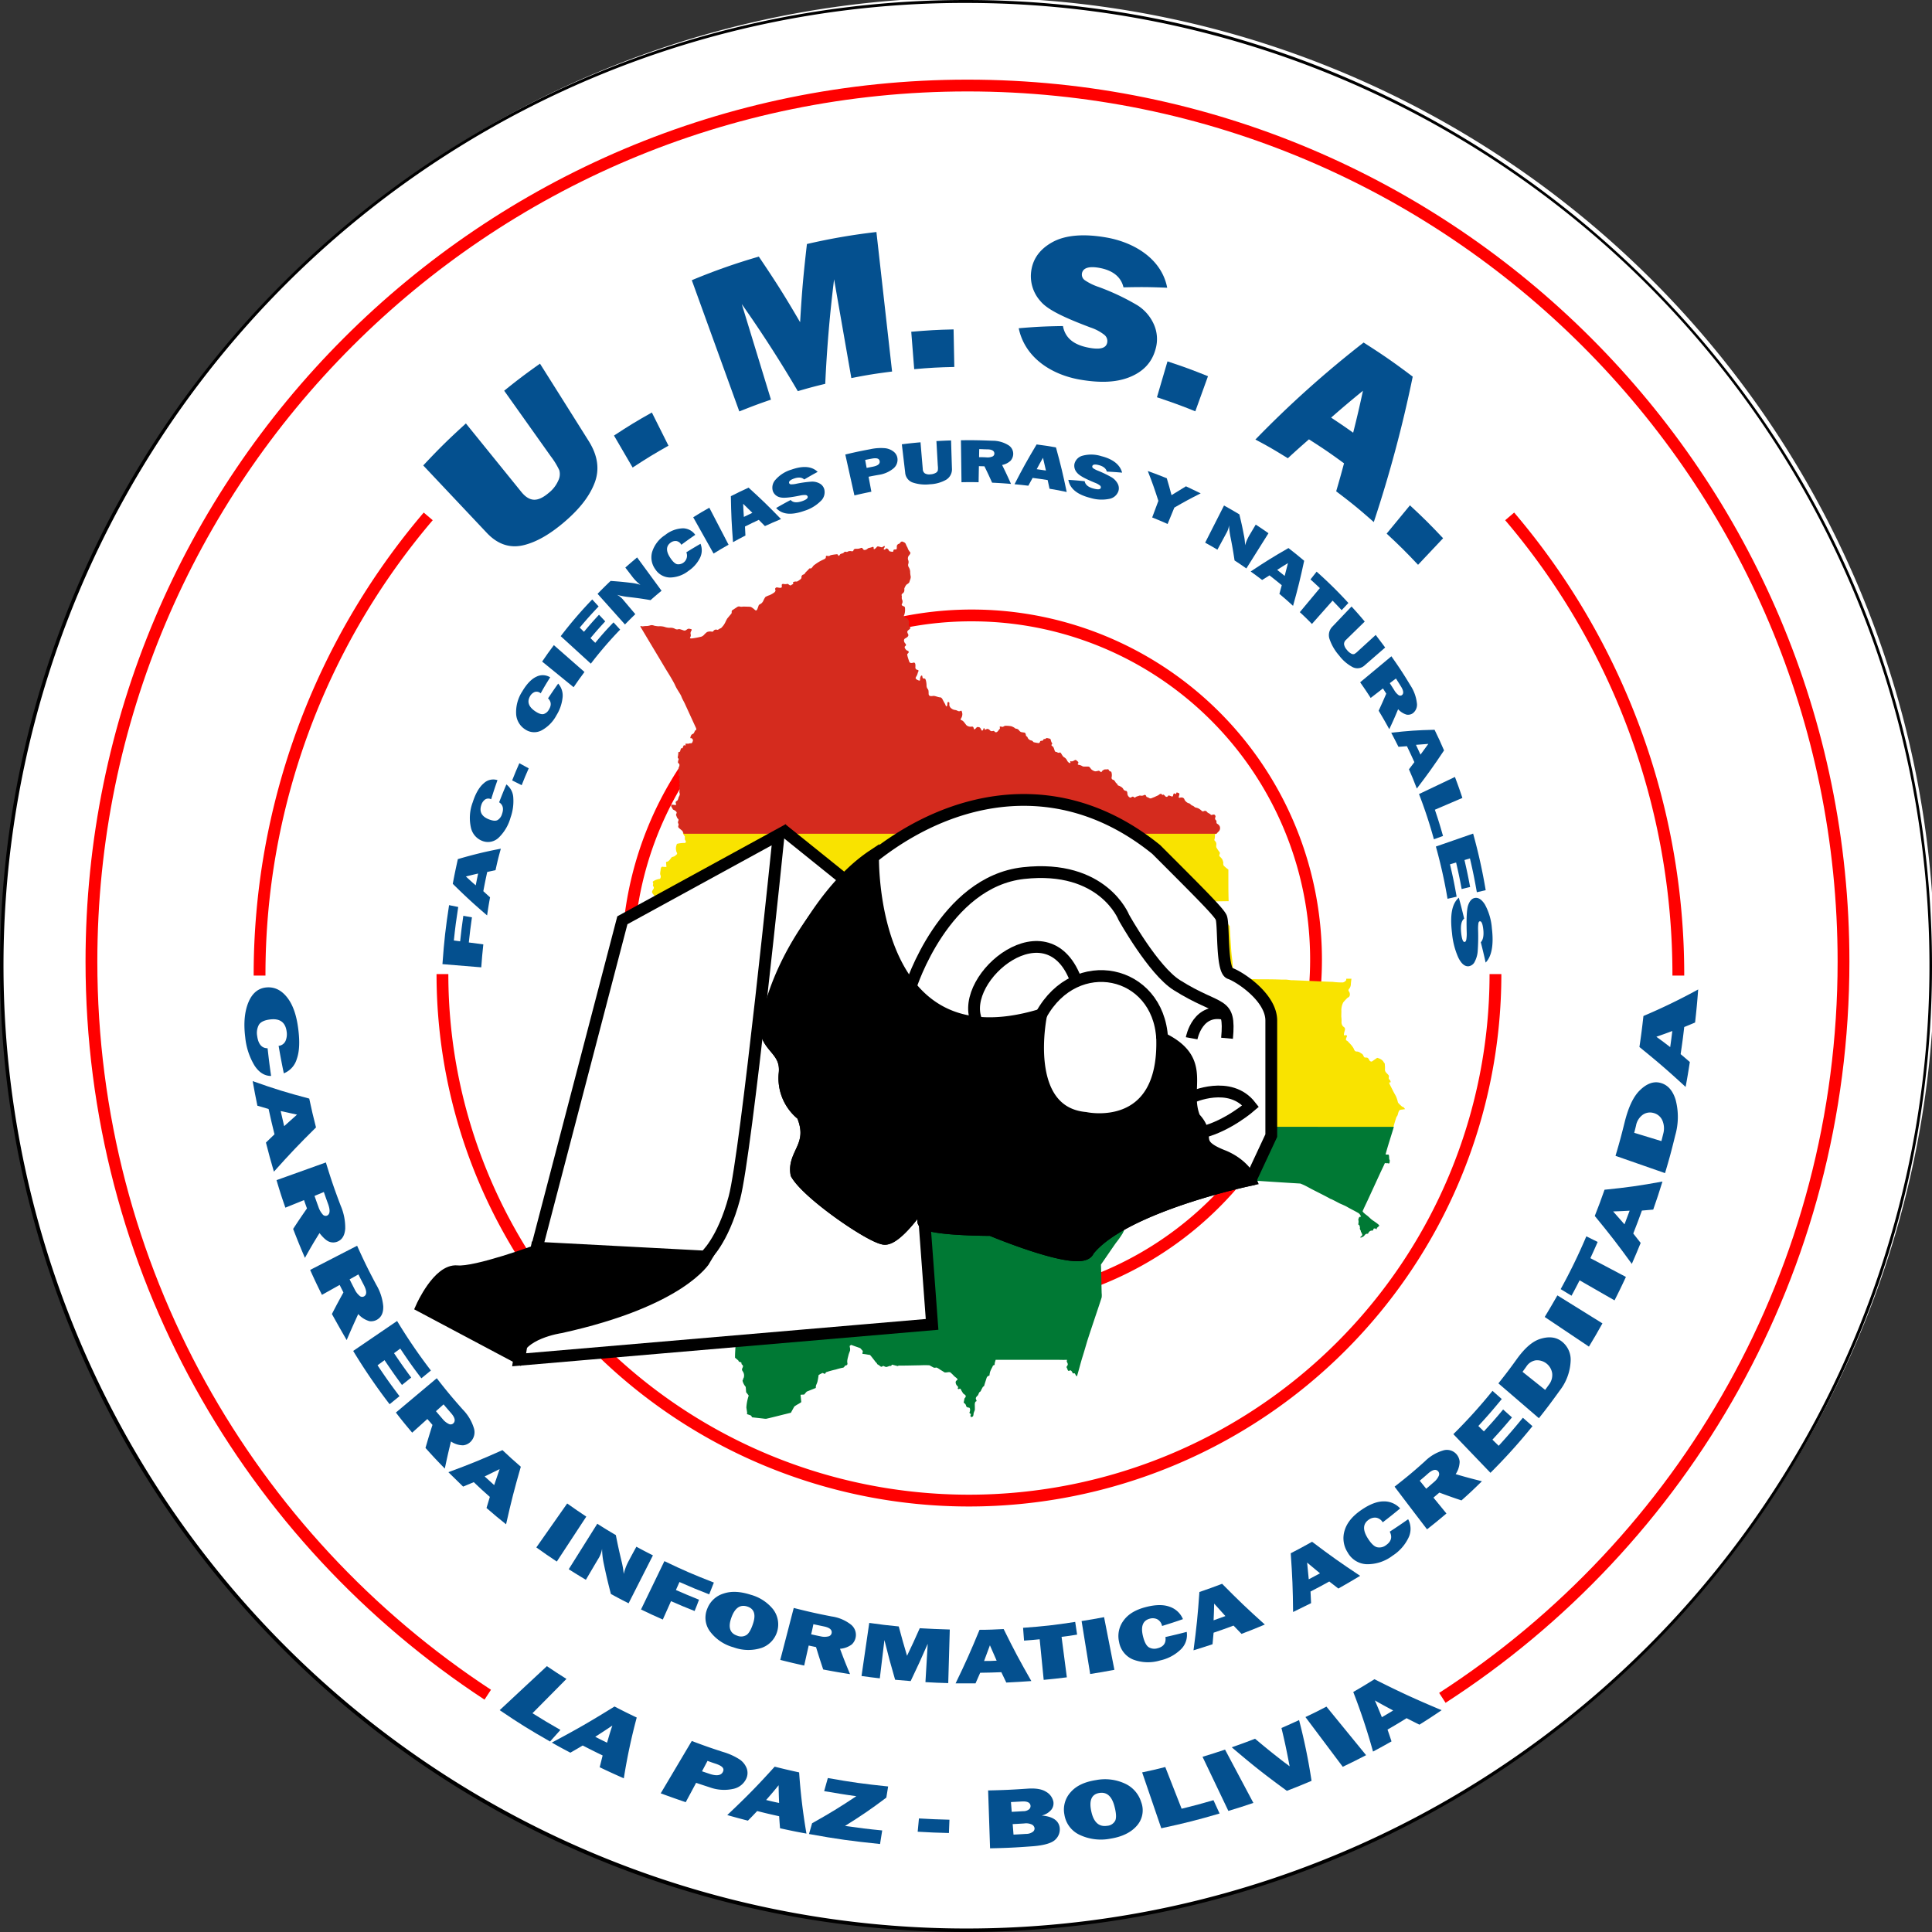 <svg xmlns="http://www.w3.org/2000/svg" viewBox="0 0 655 655"><rect x="0" y="0" width="655" height="655" fill="#333333" stroke="none"/><defs><style>.cls-1,.cls-7{fill:#fff;}.cls-2,.cls-9{fill:none;}.cls-2{stroke:red;}.cls-2,.cls-7,.cls-8,.cls-9{stroke-miterlimit:10;stroke-width:4px;}.cls-3{fill:red;}.cls-4{fill:#f9e300;}.cls-5{fill:#007934;}.cls-6{fill:#d52b1e;}.cls-7,.cls-8,.cls-9{stroke:#000;}.cls-10{fill:#04508f;}</style></defs><title>LOGO umsa</title><g id="Capa_2" data-name="Capa 2"><g id="Capa_2-2" data-name="Capa 2"><path class="cls-1" d="M327.5,654.5A327,327,0,0,1,96.28,96.28,327,327,0,1,1,558.72,558.72,324.83,324.83,0,0,1,327.5,654.5Z"/><path d="M327.5,1A326.4,326.4,0,0,1,558.37,558.37a326.5,326.5,0,1,1-358-531.71A324.36,324.36,0,0,1,327.5,1m0-1C146.63,0,0,146.63,0,327.5S146.63,655,327.5,655,655,508.37,655,327.5,508.37,0,327.5,0Z"/><path class="cls-2" d="M165.36,574.55C84.44,521.49,31,430,31,326,31,162,164,29,328,29S625,162,625,326c0,104.69-54.16,196.73-136,249.62"/><path class="cls-2" d="M511.82,175.07A239.55,239.55,0,0,1,569,330.75"/><path class="cls-2" d="M88,330.75a239.57,239.57,0,0,1,57.18-155.68"/><path class="cls-2" d="M507,330.24a178.5,178.5,0,0,1-357,0"/><path class="cls-3" d="M329.5,210.65a114.67,114.67,0,1,1-81.09,33.59,113.93,113.93,0,0,1,81.09-33.59m0-4A118.68,118.68,0,1,0,448.17,325.33,118.67,118.67,0,0,0,329.5,206.65Z"/></g><g id="Capa_5" data-name="Capa 5"><path id="rect15" class="cls-4" d="M231.5,282.37a4.13,4.13,0,0,0,.68,1.2v.89c0,.47.5.62.3,1.11a.5.5,0,0,1-.37.22,11.09,11.09,0,0,0-2.51.27.69.69,0,0,0-.13.11,4.43,4.43,0,0,0-.32,1.43c0,.3.06.66.13,1s.42.67.22,1c0,0-.62.56-.74.64-.31.18-.69.23-1,.39s-.83,1.5-1.84,1.55l-.12.13s.14,1.57.14,1.6-1.08,0-1.24-.06c-.71-.13-.71.93-.76,1.33a6.14,6.14,0,0,0-.13,1.06,2,2,0,0,0,.17.63c.08.24,0,1-.3,1.09a5.44,5.44,0,0,0-1.54.44,4.7,4.7,0,0,0-.69.39c-.35.28,0,.36,0,.7s-.09.5-.09.75.48.43.25,1c-.17.39-.68.87-.52,1.35s.61.79.91,1.33c.09.16.1.41.18.59s.58.89.72,1.14c.3.56,1.62,1,2.09,1.44a2.87,2.87,0,0,0,.38.46c.21.21.29.59.52.76s.36.09.42.31a1,1,0,0,0,.07.56c-.29.51-.69.35-1.19.1a6.33,6.33,0,0,0-.52.67,6.55,6.55,0,0,1-.56.76c-.18.26-1-.18-.71.88l-.35.06s.1.79.19,1.13l-.52.06a3,3,0,0,0-.85,1.27c0,.05,0,.24,0,.28s-1.48,2.65-1.68,3c1,2.83,2.05,5.65,2.88,8.53a32.09,32.09,0,0,0,.93,3.22l1,.58a15.34,15.34,0,0,0,2,1.13,1.45,1.45,0,0,0,.51,0,6.83,6.83,0,0,0,.66-.37,3.42,3.42,0,0,0,.74.33s.67-.66,1-.62c.75.48.85.87,1.38,1.4s1,.68,1.38,1.1l.35.35a1.86,1.86,0,0,1,0,.62c-1.16.69-2.38,1.3-3.53,2a1.74,1.74,0,0,0-.1.19c-.3.91-.57,1.81-1,2.69a.52.52,0,0,0,.07.39c-.1.5.51,1.44.69,1.84l-.46.37c-.09.07-.79.3-.89.36l-1.21.61c-.18-.09-.67.07-.86.12-.61.13-.36,1.17-.56,1.55-.51.35-.45.7-.8,1a16.41,16.41,0,0,0-2,2.18s-.07.15-.09.19.18.25.15.35c-.31.44-.49.62-1,.58-.27.17-.43.66-.68.8l.49.66-.12.62c-.17.11-1,.76-1,.76s-.64-.25-.73-.17a5.82,5.82,0,0,1-1.32,1,1.51,1.51,0,0,0-.9.46,1.11,1.11,0,0,1-.43.92h-.29c-.27.11-.28.74-.35,1s-.53.35-.64.62a8.11,8.11,0,0,1,1,0,4.47,4.47,0,0,1,1.79,1.19c.35.29.72.56,1,.87,0,.46-.06.91-.06,1.37s.06,1.07.07,1.6a14.72,14.72,0,0,0,0,2.21,32.9,32.9,0,0,0,2.5,2.51c.28.55.11.63.24,1.13,0,.17.34.36.44.53.21.33,0,.5.09.8s.17.46.2.69a.64.64,0,0,1-.14.35,2.1,2.1,0,0,1-.14.86l.07.17c.25,0,.16.58.43.88.06.1.37.19.37.19l.35-.29.21.53h.67c.31.48,1.11.67,1.59.88a5.4,5.4,0,0,1,1.16.57,1.77,1.77,0,0,1,.41.68c0,.13-1.43,1.22-1.53,1.91,0,.23,1.05,1.29,1.21,1.49.74.88.1,1,.26,1.52s.55.37.69.6-.33.66-.32,1a5.31,5.31,0,0,0,.29,1.37c.08.24.29.45.33.71s.14.69.23,1.21H472.38a37.63,37.63,0,0,1,1.09-3.66s.18-.2.21-.25a3.61,3.61,0,0,0,.33-1c.48-1.43.56-1,2.07-1.31a.94.94,0,0,1,.29,0,4,4,0,0,0-.6-.75c-.19-.06-.26,0-.43-.14S474,374,473.93,373.7a11.63,11.63,0,0,0-.57-1.82c-.29-.66-.69-1.25-1-1.88s-.79-1.54-1.17-2.31a5.48,5.48,0,0,1-.22-.61L471,367l.46-.08a1.18,1.18,0,0,0-.4-.93c-.43-.29-.15-.81-.18-1.18s-.64-.78-1-1.25a1.51,1.51,0,0,1-.33-1.2,10.62,10.62,0,0,0-.05-1.28c0-.14,0-.63-.19-.73s-.19-.47-.82-1a4.17,4.17,0,0,0-1.6-.71s-1.11.76-1.63,1.14-1-.29-1-.29-.29-.87-.86-.93-.86.16-1.15-.6-.85-.82-1-1a2.25,2.25,0,0,0-1.39-.47c-.57,0-.82-.71-.92-1a8.39,8.39,0,0,0-1.31-1.72c-.57-.58-.69-.81-1.1-1s-.16-.77.08-1.31-.38-.57-.79-.45-.08-1,.14-1.81-.5-1.08-.63-1.23a2.15,2.15,0,0,1-.53-1.41,10.51,10.51,0,0,0-.05-1.77c-.05-.38.05-1.67,0-2.34a6,6,0,0,1,.65-2.62,16.64,16.64,0,0,1,1.52-1.61,1,1,0,0,0,.7-.84,1.7,1.7,0,0,0-.37-1.36c-.19-.37,0-.65.23-.89a2.56,2.56,0,0,0,.49-1.32c0-.48.21-2,.21-2l-1.74,0-.06.5a1.85,1.85,0,0,1-1.12.77,26.37,26.37,0,0,1-3.5-.21c-.43,0-2.25-.07-2.55-.09l-1.88-.08-8.81-.38c-.25,0-.49,0-.74,0-.63-.07-1.21-.17-1.84-.21-.07,0-1.09,0-1.52,0-2.63-.11-5.26-.1-7.89-.11,0,0-7.82-.17-8.28-.25,0,0-.27-4.14-.45-6-.07-.74-.2-1.47-.26-2.21-.29-3.18-.43-6.39-.64-9.57-.88-1-6.91-8-7.06-8.35l6.7-.1c-.12-3.57-.08-7.15-.09-10.72a14.21,14.21,0,0,1-1.54-1.28,1.34,1.34,0,0,1-.17-1,3.74,3.74,0,0,0-.45-1.33c-.17-.22-.6-.68-.6-.68a.61.61,0,0,1-.25-.82c.25-.54.08-.77-.09-.94a11.29,11.29,0,0,1-1-1.53,3.13,3.13,0,0,1,0-.76,1.49,1.49,0,0,0-.32-1.22c-.39-.37-.37-.45-.25-.77a5.3,5.3,0,0,0,.12-1.12s-.07-.67.23-.61.37-.13.7-.45Z"/><path id="rect13" class="cls-5" d="M228.72,381.88c.07.4.15.84.16,1.07,0,.53-.16.71.22,1.17,0,.3-.18.73-.08,1s.26.4.32.6,0,.49.07.71.1.36.14.54-.07.57,0,.73a4.24,4.24,0,0,0,.54.74,3.9,3.9,0,0,1,.36.74,7,7,0,0,1,.57,1.51c-.15.36-1,1.05-1,1.3l.08.15c1.39.91.43.87,1.19,1.9.41.56,1.49.88,2.11,1.23a11.59,11.59,0,0,1,1.07,1,3.8,3.8,0,0,0,.78.77,4.46,4.46,0,0,1,.92.5,9.38,9.38,0,0,1,.6.9c.19.29.37.61.55.92s1.29.38,1.8.68a33.56,33.56,0,0,1,2.61,2.21c.27.62-.26.69-.45.88s-.54.72-.62.82c-.44.57-1.58,1.88-2,2.53a5,5,0,0,0-.32.94l-.62.23a3.16,3.16,0,0,0-.07.5l-.26.23a2,2,0,0,0-.23.59c-.38.19-1.42.16-1.49,1.05a1,1,0,0,0,.54.1c.72.56,1,.67,1.27,1.58.55.19,1.1.39,1.65.56.06.28-.24.66-.22.91l.31.61c.17.31-.58,2.53-.72,3a8.42,8.42,0,0,0-2,.13c-.31.08-.59.3-.89.36-.62.11-1.23.2-1.85.35a.9.9,0,0,0,0,.49c.11,1,1.45.64,1.65.85,0,.3-.21,2.15-.18,2.21s1.05,1.77,1.06,1.89l-.11.23c-.53.22-1,.45-1.56.68a2.84,2.84,0,0,0-.31.63c.07.17.12.38.19.55.38.86.34.65,1,1.3a4.68,4.68,0,0,0,1.91,1.28c.31.15.62.35.94.47s.64.11.81.27a2.8,2.8,0,0,1,.46.86,1.8,1.8,0,0,1,.61,0c.16.16.91.82.91.82-.41.31-1,.43-1.36.75a11.79,11.79,0,0,1-1,1.25,2.3,2.3,0,0,0,.09.86c.11.85-.11,1.75,0,2.6l0,.05a4.1,4.1,0,0,0,.66,1.13,7,7,0,0,0,2.46.13,29,29,0,0,0,1.78,2.73c1.14,1.71,2.08,3.55,3.11,5.34,0,2.27,0,4.54-.1,6.81a15,15,0,0,1,1.44,1.69c.26.41.24,1.05.53,1.43.6.79.67.05.61,1.38s-.19,2.66-.16,4c.06.06,1.11.91,1.15,1s.08.26.23.38a1.92,1.92,0,0,1,.77.28l.07.54c1.11.84-.1,1.23.19,2.08.05.14.19.28.25.42a2.39,2.39,0,0,1,.31,2c0,.1-.12.2-.16.31a3,3,0,0,1-.28.77,5,5,0,0,0,1.08,2.1c.07.61.1,1.23.15,1.84a13.57,13.57,0,0,1,.87,1.13,15.61,15.61,0,0,0-.79,4.05l.26,1.68c0,.06-.05.55-.05.55s1.18.38,1.3.46.23.24.44.62l3.71.41a6.55,6.55,0,0,0,1,.09c.76-.13,6-1.46,6-1.46.81-.18,1.62-.41,2.43-.59h0c.16-.28,1.11-2.05,1.18-2.12a12.11,12.11,0,0,1,1.34-.84,9.3,9.3,0,0,0,1-.64c-.06-.81-.16-1.61-.24-2.42l.07-.09,1.09-.06.09,0a10.13,10.13,0,0,1,.85-1l3.08-1.24a2.63,2.63,0,0,1,.06-.84c.16-.41.36-.84.48-1.25a21.33,21.33,0,0,0,.39-2.26,7.11,7.11,0,0,1,1.38-.73l.75.33.41-.58a30.94,30.94,0,0,1,3.32-.92,20.37,20.37,0,0,1,2.53-.64,1.3,1.3,0,0,0,.41-.39c.16-.25.25-.37.46-.35a.59.59,0,0,0,.52-.72,2.85,2.85,0,0,1,0-1.22c0-.23.27-1.14.36-1.56s.49-1.39.52-1.5a3,3,0,0,0,0-.88c-.06-.28-.2-.71,0-.85l.41-.23,1.34.49c.22.07,1.66.58,1.72.62s.7.77.85.93c.05.32-.16.66-.09,1a15.21,15.21,0,0,1,1.63.23l.88.13c.12,0,1.39,1.69,1.57,1.9a4.74,4.74,0,0,0,.81.93c0,.05.08.21.05.27a5.49,5.49,0,0,1,1,.66c.43.34.48.32,1,0,.25-.15.71.43,1.33.29l1-.34c.2,0,.36.13.5-.1l.24-.32c.67.16,1.35.37,2,.49l.2-.16c2.48,0,5-.07,7.46-.11a29.66,29.66,0,0,1,3,0l.14.06s1.11.62,1.3.71a1.46,1.46,0,0,0,.83,0c.28-.09,1.3.65,1.47.76s1.11.66,1.33.83,1,0,1.16,0a2.19,2.19,0,0,1,.81,0,11.47,11.47,0,0,1,1.32,1.26c.26.28.91.68,1.12,1s-.18.42-.35.62a.77.77,0,0,0-.22.48,1.87,1.87,0,0,0,.41,1.13c.37.32.54.54.34.88s.4.43.54.26.37-.06.52.3a13.86,13.86,0,0,0,.78,1.3,4.63,4.63,0,0,1,.76.62c.18.23,0,.7-.21.84s-.26,1-.34,1.22-.17.31.22.65a1.19,1.19,0,0,1,.51.8c.12.36.34.59.93.62s.46,1.16.32,1.42a.44.44,0,0,0,.26.68c.35.12,0,.28,0,.51a2.61,2.61,0,0,0,.07.61,2.53,2.53,0,0,0,.66-.17c.25-.11.3-.84.32-1.12a11.07,11.07,0,0,1,.4-1.06c.05-.27,0-1.64,0-2s.14-.86.38-.95.33-.07.05-.7.31-1.05.57-1.33.39-1.08.73-1.22.51-.85.68-1.08.26-.62.51-.73.31-.37.36-.61.58-1.8.69-2.2a1.27,1.27,0,0,1,.6-.79c.18-.05.42-.06.42-.26a5.24,5.24,0,0,1,.26-1.28,10.88,10.88,0,0,1,.66-1.38c.21-.39.18-.63.55-.71s.26-.34.29-.6.33-1.23.33-1.23c5.09,0,10.17,0,15.26,0h5.31c1.17,0,2.41.08,3.58,0,.06.23-.12.48,0,.71s.35.6.29.94-.48.67-.41.91c.31.38.26.95.69,1.22l.6-.2c.36,0,.69.7.83,1a2.65,2.65,0,0,0,.63,0c.27.29.44,1,.82,1l0-.14c.68-2.21,1.21-4.46,1.91-6.66.49-1.56.94-3.12,1.4-4.69s3-9.11,3.71-11.23c0,0,1.22-3.65,1.31-4a6.2,6.2,0,0,0,0-1.49c-.09-3.22-.11-6.43-.24-9.65,1.71-2.45,3.37-4.93,5.09-7.37a32,32,0,0,0,2.26-3.21c.31-.56,1.16-2.58,1.31-3,.31-.76,1.86-5.77,2.57-7.41a.59.59,0,0,1,.26-.17,4.46,4.46,0,0,0,1,.08s8.8-1.49,8.94-1.53c.56-.12,10.69-1.82,10.69-1.82,1.22-.21,2.47-.38,3.69-.63.94-.19,9.23-2.52,9.23-2.52s3.92-1.09,4-1.09c6.17.42,12.34.83,18.51,1.19.1,0,.92.36,1.25.51.9.41,1.78.93,2.66,1.39,1.29.67,5.53,2.78,6.34,3.3h.05c.68.23,2.7,1.36,3.07,1.53s2,.86,2.4,1.11c1.28.75,2.6,1.38,3.89,2.12a2.15,2.15,0,0,1,.95,1.31c-.84-.11-.71.65-.94.88a.87.87,0,0,1,.08.5c.13.15-.07,1.27-.07,1.27.49.08.46.58.6,1-.22.41.25,1.05.25,1.05l.06.38c.22.22.2.57.45.78,0,.87-.37.57-.66,1.07l.12.16a4,4,0,0,0,1-.46c.59-.55.53-.9,1.45-.88a2,2,0,0,0,.28-.46,1.49,1.49,0,0,1,.84-.6,3.38,3.38,0,0,0,.45,0c.36-.17.24-.53.39-.64.44-.23.66,0,1,.21a1,1,0,0,1,.15-.51c.15-.22.73-.54.73-.79v0c-.12-.41-2-1.59-2.48-1.95-.65-.52-1.17-1.12-1.85-1.6-.19-.13-1.39-1.07-1.28-1.33.49-1.17,1.07-2.32,1.61-3.48l3.57-7.75c.68-1.49,1.39-3,2.09-4.46.11-.23.14-.47.36-.63a.49.49,0,0,1,.25.12,1.45,1.45,0,0,1,.94.07.46.46,0,0,0,.29-.21c0-.26.07-.49.08-.74s-.16-.4-.19-.62,0-1.31-.22-1.43-.9.08-1-.15c.75-2.81,1.67-5.57,2.51-8.35.1-.3.18-.61.27-.93Z"/><path id="rect17" class="cls-6" d="M305.68,183.65a.39.39,0,0,0-.33.16c-.26.31-.37.51-.6.56a.94.94,0,0,0-.68.65c-.11.43.14,1.22-.34,1.25s-.73,0-.82.29,0,.51-.37.51a4.06,4.06,0,0,1-1-.2c-.14-.06-.25-.57-.62-.8s-.51-.17-.71.09-.82.23-.54-.23.48-.85.11-.79-.59.45-.9.4-.6-.17-.88-.23-.51-.17-.8.2-1,1-1,.45-.05-.68-.62-.45-1.25.25-1.42.48-1.13.74-1.47.28-.45-.65-.91-.45a3.21,3.21,0,0,1-1.36.23c-.34,0-.85,0-1,.36s-.17.57-.8.46a1.79,1.79,0,0,0-1.33.2c-.25.17-.51-.09-.85,0s-.31.37-.74.51-.76.2-.88.37-.45.74-.62.37-.25-.48-.88-.37a13.27,13.27,0,0,0-1.76.29,1.14,1.14,0,0,1-1.07.22c-.54-.17-.51.29-.51.51s-.23.46-.54.6-1.42.68-1.59.79a18.76,18.76,0,0,0-2,1.36c-.31.34-.71,1.08-1.05,1s-.43,0-.65.28-.88.88-1.05,1.08-.31.62-.71.7a.9.9,0,0,0-.68.77.84.84,0,0,1-.34.85c-.37.23-1,.85-1.45.77s-1.24.17-1.05.45,0,.4-.31.54-.45.51-.93.17-.6-.46-.88-.34a2.23,2.23,0,0,1-1,0c-.45-.06-.77,0-.71.51s.06.82-.62.79-1.14-.31-1.42,0a.5.5,0,0,0-.11.7c.11.26-.12.68-.4.88a9,9,0,0,1-1.59.91,7,7,0,0,0-1.42.62,7.87,7.87,0,0,0-.71,1.31,2.46,2.46,0,0,1-.65.85c-.22.17-.82.45-.88.62s-.42,1.22-.53,1.42-.32.57-.74.2-1.19-1.05-1.65-1.08-2.29-.08-2.49-.06a2.3,2.3,0,0,1-.94,0,1.08,1.08,0,0,0-.85.06c-.22.14-1.72,1.13-1.84,1.22s-.14.37-.14.54a.85.85,0,0,1-.2.68c-.23.22-1.13,1.36-1.3,1.53a13.77,13.77,0,0,0-.68,1.33,8.74,8.74,0,0,1-.6,1c-.17.17-.76,1-1,1s-.91.68-1.19.48a1.08,1.08,0,0,0-1.19.37c-.14.31-.28.31-.76.25a2.73,2.73,0,0,0-1.45.17,7.73,7.73,0,0,0-.94.86,2.27,2.27,0,0,1-1,.7,29.83,29.83,0,0,1-3.2.6c-.68,0-.71-.09-.51-.45a1.32,1.32,0,0,0,.11-1,1.29,1.29,0,0,1,.15-1c.22-.36.34-.65-.09-.73s-.79-.26-1.25.08-.7.54-1.21.37-1.48-.54-1.68-.42a1.47,1.47,0,0,1-1.3-.15,3,3,0,0,0-1.7-.31,5.59,5.59,0,0,1-1.87-.34,5.74,5.74,0,0,0-1.93-.17,9.09,9.09,0,0,1-1.53-.22,2,2,0,0,0-1.22-.12,4.42,4.42,0,0,1-1.3.25,6.55,6.55,0,0,0-1.1.08c-.18,0-.14.11-.38,0a1.55,1.55,0,0,0-.7,0c2.87,4.86,5.79,9.66,8.66,14.51,1,1.61,2,3.21,2.87,4.85.22.4.39.84.6,1.25.48.93,1.12,1.81,1.62,2.73.2.35.3.72.46,1.06.26.56.58,1.11.85,1.67.53,1.14,3.15,6.88,3.94,8.59a1.71,1.71,0,0,0,0,.53l-.34.12c-.07,0-.45,1-.54,1-.4.35-.59.18-.89.75a2.21,2.21,0,0,0-.23.88,1.89,1.89,0,0,0,.46,0l.48.62c-.07.19-.21.71-.21.71a3.76,3.76,0,0,0-.28.39s-.94,0-1.07.17a8.8,8.8,0,0,0-1.06,0s.14.54.08.57-.43-.07-.6-.06a3.22,3.22,0,0,0-.42,1l-.47,0a3.57,3.57,0,0,0-.36,1.05c-.1.18-.43.35-.61.22a8.85,8.85,0,0,1-.16,1.56.55.55,0,0,0,.11.62.36.36,0,0,1,.11.45,3.11,3.11,0,0,0-.2.88c0,.31.32.34.46.6a1.25,1.25,0,0,1-.09.93.52.52,0,0,0-.08.51,3.21,3.21,0,0,1-.17,1,.3.3,0,0,1,.22.17,1.5,1.5,0,0,1-.17.94c-.17.25,0,.31.29.51s.08.51,0,.79a1.63,1.63,0,0,0,.06.91c.05.23.17.48,0,.65s-.12.31.05.6a.54.54,0,0,1-.17.68c-.14.14,0,.59.09.73a1.37,1.37,0,0,1,0,.82,2.1,2.1,0,0,0,.15.88,2,2,0,0,1-.44,1.11l0,.21c-.26.67-.2.89-.84,1.19l-.17.33a1.14,1.14,0,0,1,.12.41,2.74,2.74,0,0,1,0,.57,7.42,7.42,0,0,0-1.56-.17c0,.18,0,.3-.06.48a12.9,12.9,0,0,0,.64,1.17c.5.23,1.08.49,1.27,1.06,0,0-.27.68-.26.7a7.93,7.93,0,0,0,.45,1.12c.13.2.35.33.41.57s-.26.66-.18,1c0,.16.14.3.18.45.12.53-.4.88.16,1.37.41.36.81.66,1.2,1.05,0,0,.18.45.39.89H412.32c.18-.11.37-.36.78-.71a1.63,1.63,0,0,0,.46-1.69,1.6,1.6,0,0,0-.56-.76c-.16-.19-.55-.22-.58-.64s.08-.6-.2-.8a.83.83,0,0,1-.19-1c.19-.27-.07-1-.6-.92s-.85.28-1,0-1-.53-1.21-.87a.83.83,0,0,0-.92-.35c-.23.11-.63.28-.91-.06a5.07,5.07,0,0,0-1.08-.79,4.54,4.54,0,0,0-1-.31c-.19,0-.71-.6-1.07-.65s-.77-.74-1.14-.77a2.17,2.17,0,0,1-1.07-.65,1.4,1.4,0,0,1-.49-.74,1,1,0,0,0-.71-.57,1.89,1.89,0,0,0-.82.06c-.22.06-.45,0-.38-.29a8.58,8.58,0,0,0,.21-.87c0-.14.14-.26-.39-.48s-.66-.12-.66.11-.08.38-.39.19-.45-.17-.59.18-.06.88-.58.71-1.13-.48-1.24-.14a.55.55,0,0,1-.94.05c-.31-.34-.62-.62-.76-.48s-.37,0-.57-.25-.22,0-.49.06-.33.3-.7.45-1.16.55-1.32.6-.92.36-1,.39a1.08,1.08,0,0,1-.74-.2c-.28-.2-.75-.25-.8-.38s-.22-.81-.79-.56a1.55,1.55,0,0,1-1.16.2,1.07,1.07,0,0,0-.74.12,5,5,0,0,0-.85.28c-.11.11-.49.44-.66.16a.56.56,0,0,0-.81-.08.57.57,0,0,1-.77.06,1.65,1.65,0,0,1-.65-1c-.06-.4,0-1.11-.54-1.16a1.13,1.13,0,0,1-.93-.71,2.09,2.09,0,0,0-.8-.71,4.67,4.67,0,0,0-.68-.34c-.11,0-.42-.11-.45-.4s-.45-.42-.54-.59-.51-.94-.91-1a.68.68,0,0,1-.51-.88,3.65,3.65,0,0,0,0-1.39c-.06-.2-.06-.45-.31-.54a.91.91,0,0,1-.57-.34c-.08-.17-.25-.5-.43-.42s-.93,0-1.13.08a2.7,2.7,0,0,0-.71.43c-.19.17-.3.66-.61.36s-.58-.42-.83-.34a4,4,0,0,1-.88.17,1.45,1.45,0,0,1-.62-.17,2.79,2.79,0,0,1-.85-.56,6.54,6.54,0,0,0-.63-.77,1.2,1.2,0,0,0-.68-.11c-.25,0-1.08,0-1.27,0a1.73,1.73,0,0,1-.68-.29,3.1,3.1,0,0,0-.83-.28c-.25,0-.59-.17-.42-.4a.46.46,0,0,0,0-.71c-.28-.22-.65-.7-1-.53a3.49,3.49,0,0,1-.71.37c-.2,0-.23.17-.51.05s-.45.06-.34.26,0,.48-.34.28a1.79,1.79,0,0,1-.82-.94,2.44,2.44,0,0,0-1-1c-.34-.17-.8-1-.88-1.14s-.37-.59-.6-.42-.59.05-.85-.12-.51,0-.71-.31-.37-1.39-.76-1.64-.54-.46-.37-.63.28-.34.11-.53a2.75,2.75,0,0,1-.39-1c-.06-.25-.17-.48-.46-.51s-.88-.28-1.13-.11-.26.28-.54.25-.31.09-.43.26-.11.34-.45.34-.57.06-.65.31-.26.57-.68.45a12.91,12.91,0,0,1-1.5-.28c-.12-.11-.43-.54-.74-.57a1.72,1.72,0,0,1-1.16-.73c-.17-.4-.31-.63-.46-.68s-.25-.23-.28-.54-.2-.74-.54-.74a10.48,10.48,0,0,1-1.05-.17,1.5,1.5,0,0,1-.65-.51,1.54,1.54,0,0,0-.88-.62.85.85,0,0,1-.68-.29,4.4,4.4,0,0,0-1.16-.56,10.19,10.19,0,0,0-1.82-.15,1,1,0,0,0-.56.12c-.26.14-.43.34-.88.2s-.71-.06-.62.17.11.51-.06.62-.57.85-.91,1a.59.59,0,0,1-.82-.2c-.23-.28-.4-.14-.68-.11a.83.83,0,0,1-.82-.23,1.33,1.33,0,0,0-.88-.51c-.29,0-.57.23-.74.28s-.17-.28-.34-.48-.25.06-.31.29-.4.85-.71.17-.54-.8-.74-.83-.59-.22-.9.15-.8.82-.88.36-.23-.76-.65-.73a2.24,2.24,0,0,1-1.82-.43c-.48-.54-1-1.44-1.5-1.64s-.62-.4-.4-.63a2.78,2.78,0,0,0,.48-1.64c-.08-.4-.17-1.25-.56-1a1.06,1.06,0,0,1-1.05,0,2.73,2.73,0,0,0-1-.31,2.3,2.3,0,0,1-1.07-.48,1.69,1.69,0,0,1-.74-1.19c0-.32.14-1-.28-1s-.37.37-.37.63-.11,1-.37.82-.31-.65-.43-.82-.56-1-.68-1.22-.42-1-1-1-1.78-.57-2.32-.49-1.56.29-1.56-.76-.06-1.31-.34-1.62a1.93,1.93,0,0,1-.37-1.24c0-.49-.17-2.24-.65-2.27s-.63,0-.71-.4-.09-.76-.4-.57-.42.85-.45,1.14.23.82-.79.34-.66-.88-.46-1.22a3.63,3.63,0,0,0,.46-1.11c0-.19.62-1,0-1.1a.83.83,0,0,1-.77-1c0-.48.14-1.75-.79-1.44s-1.22-.11-1.34-.48-.82-2.27-.59-2.5.54-.45.42-.79-.54-.23-.9-.65-.63-.88-.29-1.17.46-.48,0-1-.56-1.33,0-1.64,1.39-.77,1-1.48-.34-1,.17-1.39.8-.62.43-1.05a.87.87,0,0,1-.28-1,1.89,1.89,0,0,0-.6-1.81c-.65-.46-1.42-.46-1.08-1.11a4.78,4.78,0,0,0,.34-2c0-.37,0-.88-.31-1s-1.08-.34-.74-.88a1.59,1.59,0,0,0,.06-1.42,1.57,1.57,0,0,1-.11-.93c.08-.2-.29-.8.17-1.11a1.37,1.37,0,0,0,.68-1,5.4,5.4,0,0,0,0-.75s.42-1.15.9-1.43.8-.57.85-.88.54-1.22.4-1.84a7.35,7.35,0,0,1-.17-1.59,3.28,3.28,0,0,0-.42-1.39,1.42,1.42,0,0,1-.23-1.16,2.06,2.06,0,0,0,.06-1.16,1.62,1.62,0,0,1,.14-1.7c.56-.63.68-1,.31-1.31a3.85,3.85,0,0,1-.74-1.36,9.91,9.91,0,0,1-.56-1.13,1.17,1.17,0,0,0-.74-.77,2.28,2.28,0,0,0-.69-.24Z"/></g><g id="Capa_3" data-name="Capa 3"><polyline class="cls-7" points="265 281 306 314 316 449 176 461 182 423 239 426"/><path class="cls-7" d="M239,426s6-5,10-20,15-123,15-123l-53,29L182,423Z"/><path class="cls-8" d="M182,424s-20.64,7.62-27,7-12,12-12,12l32,17c1-8,15-10,15-10,41-9,49-23,49-23Z"/></g><g id="Capa_4" data-name="Capa 4"><path class="cls-7" d="M270,398c-1.25-6.92,6.4-9.73,2-20a15.83,15.83,0,0,1-6-14c1-9-8-9-6-18,10.42-49.44,76.81-102.72,132-58,15,15,21,21,22,23s0,18,3,19,14,8,14,16v39l-7,15c-12.35,2.63-45.25,11.44-55,24-2,6-33-7-33-7s-23,0-23-3a4.33,4.33,0,0,0-2-4s-7,10-11,10S274,405,270,398Z"/><path class="cls-8" d="M260,346c-2,9,7,9,6,18a15.83,15.83,0,0,0,6,14c4.41,10.4-3.24,12.94-2,20,4,7,26,22,30,22s11-10,11-10a4.33,4.33,0,0,1,2,4c0,3,23,3,23,3s31,13,33,7c9.77-12.57,42.61-21.35,55-24,0,0-2-5-9-8-11.74-4.51-3.84-6.52-10-13-4.16-9.91,4.68-19.39-11-27,1,33-26,27-26,27-22-2-15-35-15-35-59,18-57-54-57-54C275,304,262,337,260,346Z"/><path class="cls-9" d="M416,352c1.18-13-2.4-8.8-17-18-8-5-18-23-18-23s-7-18-34-15-38.23,38.49-38.23,38.49"/><path class="cls-9" d="M404,352s2-11,12-8"/><path class="cls-9" d="M331,346c-6-14.76,24.71-40.09,34-13"/><path class="cls-9" d="M394,352c-1.34-23.27-29.31-29.24-41-8"/><path class="cls-9" d="M404,372s13-6,20,3c0,0-7.62,6.66-16.31,8.83"/></g><g id="Capa_6" data-name="Capa 6"><path class="cls-10" d="M183.07,123.29q8.27,13.11,16.52,26.24c3.13,5,3.72,9.69,2,14.19s-5,8.65-9.73,12.79c-5,4.36-9.68,7.17-14.26,8.3s-8.79-.15-12.57-4.16L143.49,157.8c5.63-6,8.52-8.82,14.46-14.24l18.8,23.22c1.4,1.73,2.84,2.6,4.32,2.64s3.13-.75,5-2.35a10.82,10.82,0,0,0,3.19-4.12,4.92,4.92,0,0,0,.36-3.52,25.35,25.35,0,0,0-2.87-4.7l-15.82-22.27C175.7,128.63,178.13,126.79,183.07,123.29Z"/><path class="cls-10" d="M221,139.85l5.63,11.25c-4.93,2.79-7.36,4.27-12.15,7.41l-6.32-10.84C213.19,144.36,215.76,142.79,221,139.85Z"/><path class="cls-10" d="M297.13,78.66l5.31,47.3c-5.54.7-8.31,1.14-13.81,2.22l-5.85-33.49q-2.19,17.66-3,35.44c-3.74.9-5.6,1.4-9.3,2.48q-8.88-15.15-19-29.52l9.9,32.4c-4.32,1.48-6.47,2.29-10.73,4L234.54,95a206.88,206.88,0,0,1,22.72-8c5.91,8.75,8.72,13.2,14,22.24.62-10.58,1.09-15.89,2.31-26.51A207.81,207.81,0,0,1,297.13,78.66Z"/><path class="cls-10" d="M323.29,111.68l.25,12.73c-5.45.12-8.17.27-13.6.75-.4-5.07-.6-7.61-1-12.69C314.67,112,317.54,111.8,323.29,111.68Z"/><path class="cls-10" d="M345.37,111.28c6-.5,9-.65,15-.74.74,4,3.58,6.33,8.59,7.31,3.89.76,6,.26,6.4-1.65a2.7,2.7,0,0,0-.91-2.64,15.2,15.2,0,0,0-4.66-2.5c-8.84-3.33-14.59-6-17-8.91a12.66,12.66,0,0,1-3.26-9.48c.37-4.48,2.69-8,7.15-10.51s10.84-3,18.6-1.61c9.13,1.63,18.55,7.13,20.43,17-6-.25-8.94-.27-14.82-.13-.8-3.45-3.5-5.71-8-6.57-3.76-.72-5.8,0-6.09,1.92a2.32,2.32,0,0,0,1,2.24,19,19,0,0,0,4.62,2.26,78.29,78.29,0,0,1,13.22,6.25,14.64,14.64,0,0,1,5.55,6.44,12.23,12.23,0,0,1,.57,8.42c-1.25,4.63-4.32,7.74-9,9.56s-10.19,1.85-16.51.78C356.64,127.08,347.51,121.41,345.37,111.28Z"/><path class="cls-10" d="M409.54,127.55l-4.3,11.9c-5.15-2.09-7.76-3-13-4.77,1.43-4.87,2.14-7.3,3.57-12.16C401.34,124.34,404.09,125.35,409.54,127.55Z"/><path class="cls-10" d="M453,166.57c1.1-3.78,1.64-5.67,2.66-9.49-4.68-3.43-7.06-5.05-11.89-8.13-2.9,2.53-4.33,3.81-7.16,6.41-4.34-2.68-6.54-4-11-6.34a353.14,353.14,0,0,1,36.69-32.89c6.79,4.33,10.12,6.64,16.65,11.56A432.34,432.34,0,0,1,465.75,177C460.76,172.58,458.2,170.5,453,166.57Zm-1.73-25c3,2,4.52,3,7.49,5.13,1.42-5.65,2.08-8.5,3.32-14.23C457.67,136.08,455.51,137.9,451.26,141.61Z"/><path class="cls-10" d="M489.25,182.48l-8.49,9c-4.16-4.41-6.29-6.52-10.65-10.57l7.9-9.59C482.61,175.59,484.86,177.82,489.25,182.48Z"/><path class="cls-10" d="M160,311c-.48,3.36-.69,5.07-1.06,8.52l4.92.65c-.33,3.08-.47,4.63-.7,7.78L150,326.87c.6-8.23,1.06-12.23,2.25-20l3.1.62c-.69,4.47-1,6.74-1.48,11.37l2.13.28c.38-3.51.59-5.25,1.08-8.66Z"/><path class="cls-10" d="M168,295l-2.82.62c-.56,2.58-.83,3.88-1.32,6.52l2.28,2.08c-.44,2.43-.64,3.65-1,6.13-4.75-4.08-7.08-6.22-11.64-10.71.63-3.39,1-5.07,1.72-8.37a141.73,141.73,0,0,1,14.58-3.54C169,290.59,168.65,292,168,295Zm-6.71,5.15c.31-1.61.47-2.41.81-4-1.66.38-2.49.59-4.15,1C159.26,298.36,159.93,299,161.27,300.14Z"/><path class="cls-10" d="M169.22,272c.95-2.46,1.44-3.67,2.46-6.06a6,6,0,0,1,2.34,4.55,16.62,16.62,0,0,1-.94,6.72,15,15,0,0,1-3.92,6.69,5.23,5.23,0,0,1-5.5,1.25,6.23,6.23,0,0,1-4-4.54,15,15,0,0,1,.61-8.63c1-3.13,2.33-5.29,3.82-6.49a4.63,4.63,0,0,1,4.57-1c-.9,2.56-1.33,3.86-2.15,6.49a2,2,0,0,0-2.09.1,3.65,3.65,0,0,0-1.25,1.86c-.74,2.25.13,3.87,2.55,4.83,1.36.54,2.37.61,3,.24a3.54,3.54,0,0,0,1.49-2.08C170.84,274.14,170.51,272.85,169.22,272Z"/><path class="cls-10" d="M176.07,258.75l3.18,1.74c-1,2.25-1.47,3.39-2.39,5.71l-3.23-1.61C174.57,262.22,175.06,261.05,176.07,258.75Z"/><path class="cls-10" d="M185.8,236.76c1.35-2,2-3,3.44-5a6.07,6.07,0,0,1,1.48,4.8,14.18,14.18,0,0,1-2.07,5.94,12.4,12.4,0,0,1-5,5.1,5.36,5.36,0,0,1-5.55-.28,6.62,6.62,0,0,1-3.11-5.18,12.88,12.88,0,0,1,2.08-7.74c1.54-2.61,3.18-4.26,4.83-5a4.73,4.73,0,0,1,4.62.23c-1.32,2.13-2,3.22-3.21,5.43a2.06,2.06,0,0,0-2.05-.45,3.16,3.16,0,0,0-1.54,1.39c-1.1,1.87-.54,3.58,1.65,5.09,1.23.84,2.2,1.17,2.91,1a3,3,0,0,0,1.81-1.52C187,239.11,186.91,237.84,185.8,236.76Z"/><path class="cls-10" d="M187.77,218.72l10.38,9.1c-1.5,2-2.24,3.06-3.68,5.16l-10.67-8.69C185.35,222,186.14,220.91,187.77,218.72Z"/><path class="cls-10" d="M208,211l2.25,2.45A132.75,132.75,0,0,0,200.31,225l-10.21-9.32a141.45,141.45,0,0,1,10.68-12.45l2.17,2.37c-2.63,2.78-3.91,4.22-6.41,7.18l1.44,1.41c2-2.37,3-3.53,5.1-5.78l2.11,2.25c-2.05,2.22-3.05,3.35-5,5.68.64.64,1,1,1.62,1.59C204.19,215.06,205.42,213.68,208,211Z"/><path class="cls-10" d="M224.28,200.28c-1.5,1.25-2.25,1.88-3.72,3.18-3.14-.53-4.73-.75-7.93-1.11a24,24,0,0,1-3.44-.69,6.53,6.53,0,0,1,1.84,1.4l4.36,5.16c-1.42,1.37-2.12,2.07-3.51,3.49l-9.29-10.39c1.74-1.78,2.63-2.66,4.42-4.37,2.76.19,4.13.32,6.83.64a16.07,16.07,0,0,1,3.28.68,14.16,14.16,0,0,1-2.61-2.58L212,192.42c1.59-1.4,2.4-2.09,4-3.44Z"/><path class="cls-10" d="M232.71,187.23c1.9-1.18,2.85-1.75,4.78-2.87a5.83,5.83,0,0,1-.23,4.88,11.4,11.4,0,0,1-3.84,4.3,10.34,10.34,0,0,1-6.2,2.25,6,6,0,0,1-5-2.72,6.83,6.83,0,0,1-1.15-5.87,10.54,10.54,0,0,1,4.43-5.81,10.13,10.13,0,0,1,6.06-2.28,5.19,5.19,0,0,1,4.15,2.21c-1.91,1.32-2.86,2-4.73,3.38a2.3,2.3,0,0,0-1.72-1.28,2.72,2.72,0,0,0-1.86.53c-1.63,1.16-1.67,2.9-.16,5.17.84,1.28,1.62,2,2.32,2.16a2.93,2.93,0,0,0,3.12-4.05Z"/><path class="cls-10" d="M240.48,172.13,247,184.67c-2.05,1.16-3.07,1.76-5.08,3l-6.9-12.3C237.17,174,238.26,173.38,240.48,172.13Z"/><path class="cls-10" d="M259.33,178.36l-2.08-2.11c-1.89.87-2.82,1.33-4.68,2.26.05,1.22.08,1.83.15,3.05-1.69.87-2.54,1.32-4.21,2.25-.47-6.19-.62-9.31-.73-15.59,2.4-1.21,3.6-1.79,6-2.9,4.56,4.14,6.75,6.28,11,10.66C262.6,176.89,261.5,177.36,259.33,178.36Zm-7.14-3.11c1.15-.57,1.72-.85,2.88-1.39-1.24-1.23-1.86-1.85-3.12-3.06C252,172.58,252.08,173.47,252.19,175.25Z"/><path class="cls-10" d="M263.13,172.23c1.95-1.12,2.93-1.67,4.92-2.72.81.91,2.11,1,3.92.39,1.4-.49,2-1,1.85-1.56a.76.76,0,0,0-.71-.51,6.83,6.83,0,0,0-1.9.18c-3.38.69-5.65.93-6.83.57a3.32,3.32,0,0,1-2.33-2,3.93,3.93,0,0,1,.86-3.93,11.57,11.57,0,0,1,5.48-3.46c3.95-1.39,6.93-1.07,8.82.79-1.85,1-2.76,1.52-4.56,2.58-.78-.74-1.95-.85-3.48-.31-1.28.45-1.82,1-1.63,1.53a.66.66,0,0,0,.63.42A7.35,7.35,0,0,0,270,164a38.36,38.36,0,0,1,5.1-.71,5.2,5.2,0,0,1,2.77.62,3.18,3.18,0,0,1,1.59,2,4.1,4.1,0,0,1-1.31,4.05,13.45,13.45,0,0,1-5.43,3.22C268.32,174.73,265.19,174.49,263.13,172.23Z"/><path class="cls-10" d="M294.47,161.63l.95,5.07c-2.31.47-3.46.72-5.75,1.26-1.24-5.55-1.86-8.32-3.09-13.87,3.4-.81,5.1-1.17,8.53-1.81a16.32,16.32,0,0,1,5-.32,5.63,5.63,0,0,1,2.87,1.18,3.39,3.39,0,0,1,1.28,2.25,3.82,3.82,0,0,1-1.5,3.53,10.1,10.1,0,0,1-4.94,2.08C296.45,161.24,295.79,161.36,294.47,161.63Zm-.65-3,2-.39c1.75-.33,2.56-.94,2.41-1.88s-1-1.18-2.69-.87l-2.22.43C293.51,157,293.61,157.56,293.82,158.65Z"/><path class="cls-10" d="M322.44,149.32c.11,3.76.17,5.65.29,9.42a4.14,4.14,0,0,1-2,3.93,12.13,12.13,0,0,1-5.43,1.51,13.51,13.51,0,0,1-5.83-.58,3.84,3.84,0,0,1-2.59-3.39c-.45-3.83-.68-5.75-1.13-9.58,2.52-.32,3.79-.45,6.33-.68.3,3.64.46,5.47.77,9.11a1.78,1.78,0,0,0,.71,1.43,3,3,0,0,0,1.89.32,3.9,3.9,0,0,0,1.72-.46,1.48,1.48,0,0,0,.77-.82,6.16,6.16,0,0,0,0-1.67c-.19-3.33-.28-5-.47-8.32C319.48,149.43,320.47,149.38,322.44,149.32Z"/><path class="cls-10" d="M342.76,164.06c-2.56-.21-3.84-.3-6.41-.42-1-2.23-1.52-3.34-2.6-5.55l-1.88-.05-.1,5.45c-2.32-.05-3.48-.05-5.8,0-.07-5.69-.11-8.54-.19-14.23,4.26-.06,6.39,0,10.65.16a10.17,10.17,0,0,1,5.38,1.47,3.41,3.41,0,0,1,1.69,3.18,3.6,3.6,0,0,1-.87,2.11,5.84,5.84,0,0,1-2.89,1.46C341,160.18,341.6,161.47,342.76,164.06ZM331.93,155c1,0,1.56,0,2.59.07a4.23,4.23,0,0,0,1.86-.27,1.09,1.09,0,0,0,.74-1c0-.91-.73-1.41-2.3-1.46-1.14,0-1.7-.06-2.84-.08Z"/><path class="cls-10" d="M355.82,165.7c-.25-1.18-.38-1.77-.64-2.95-2-.32-3.05-.46-5.09-.73-.59,1.06-.89,1.59-1.46,2.65-1.87-.23-2.81-.33-4.68-.5,2.81-5.46,4.31-8.16,7.49-13.49,2.63.34,3.94.53,6.56,1,1.65,6,2.38,9.07,3.64,15.12C359.32,166.29,358.15,166.08,355.82,165.7Zm-4.35-6.63c1.25.17,1.88.26,3.13.45-.39-1.73-.6-2.59-1-4.32C352.72,156.74,352.3,157.52,351.47,159.07Z"/><path class="cls-10" d="M362.2,162.68c2.22.14,3.32.24,5.54.46.21,1.22,1.24,2.05,3.09,2.52,1.44.37,2.23.29,2.37-.28a.77.77,0,0,0-.33-.82,6.52,6.52,0,0,0-1.69-.91c-3.2-1.31-5.22-2.38-6-3.35a3.48,3.48,0,0,1-.92-3A3.79,3.79,0,0,1,367,154.5a11.29,11.29,0,0,1,6.42.16c4,1,6.37,3,7,5.58-2.07-.18-3.11-.25-5.18-.36-.27-1.06-1.19-1.81-2.77-2.21-1.3-.33-2-.2-2.15.37a.69.69,0,0,0,.3.71,7.63,7.63,0,0,0,1.61.83,39.36,39.36,0,0,1,4.66,2.25,5.63,5.63,0,0,1,2,2.08,3.29,3.29,0,0,1,.29,2.56,4,4,0,0,1-3.22,2.68,13,13,0,0,1-6.25-.33C365.25,167.69,362.75,165.73,362.2,162.68Z"/><path class="cls-10" d="M407.07,167.26c-3.66,1.84-5.45,2.81-8.94,4.83l-2.28,5.55c-2.08-.92-3.12-1.37-5.23-2.21l2.1-5.63c-1.31-4.05-2-6.07-3.59-10.11,2.59.93,3.88,1.42,6.44,2.45.69,2.29,1,3.44,1.61,5.73,1.93-1.21,2.91-1.8,4.89-3C404.08,165.82,405.08,166.29,407.07,167.26Z"/><path class="cls-10" d="M422.55,192.72c-1.58-1.11-2.38-1.66-4-2.71-.5-3.3-.79-5-1.45-8.28a27.16,27.16,0,0,1-.43-3.65,6.85,6.85,0,0,1-.69,2.28l-3.25,6c-1.65-1-2.48-1.46-4.15-2.38l6.4-12.6c2.1,1.17,3.14,1.77,5.2,3,.67,2.81,1,4.22,1.52,7a18.27,18.27,0,0,1,.41,3.49,15.36,15.36,0,0,1,1.49-3.43l2.13-3.59c1.74,1.14,2.61,1.73,4.32,2.93Z"/><path class="cls-10" d="M433.75,201.34c.33-1.17.48-1.76.8-2.94-1.64-1.36-2.47-2-4.15-3.33l-2.5,1.56c-1.54-1.18-2.32-1.75-3.89-2.88,5-3.33,7.56-4.92,12.81-7.94,2.16,1.67,3.23,2.54,5.33,4.31-1.34,6.2-2.09,9.25-3.77,15.28C436.55,203.73,435.63,202.92,433.75,201.34ZM433,193.2c1,.81,1.53,1.22,2.54,2.05.46-1.73.68-2.6,1.11-4.34C435.16,191.82,434.43,192.27,433,193.2Z"/><path class="cls-10" d="M451.78,203.63l-7,7.91c-1.62-1.66-2.44-2.47-4.11-4l6.8-8.16c-1.26-1.19-1.9-1.78-3.18-2.94l2.08-2.63a141.82,141.82,0,0,1,10.77,10.62l-2.28,2.43C453.61,205.52,453,204.89,451.78,203.63Z"/><path class="cls-10" d="M469.61,219.53l-6.91,6a3.56,3.56,0,0,1-4.2.6,14,14,0,0,1-4.51-3.91,16.43,16.43,0,0,1-3.2-5.45,4.09,4.09,0,0,1,.92-4.32l6.5-6.83c1.82,2,2.72,3,4.47,5.11l-6.37,6.22a1.88,1.88,0,0,0-.64,1.5,3.73,3.73,0,0,0,.95,1.86,4.53,4.53,0,0,0,1.42,1.25,1.36,1.36,0,0,0,1.09.18,5.82,5.82,0,0,0,1.28-1l6-5.48C467.69,217,468.34,217.8,469.61,219.53Z"/><path class="cls-10" d="M471,247.22c-1.4-2.56-2.12-3.81-3.6-6.27,1.06-2.29,1.57-3.45,2.58-5.78l-1.12-1.77-4.16,3.22c-1.39-2.16-2.11-3.22-3.57-5.3l10.59-8.82c2.68,3.82,4,5.79,6.44,9.85a13.66,13.66,0,0,1,2.19,5.94,3.66,3.66,0,0,1-1.37,3.53,2.85,2.85,0,0,1-2.11.46,6.25,6.25,0,0,1-2.87-1.84C472.86,243.19,472.26,244.54,471,247.22Zm.18-15.61c.62,1,.93,1.45,1.54,2.43a5.35,5.35,0,0,0,1.34,1.55,1,1,0,0,0,1.19.1c.71-.51.62-1.53-.31-3-.66-1.07-1-1.6-1.68-2.66Z"/><path class="cls-10" d="M477.67,260.82c.74-1,1.11-1.45,1.84-2.43-1-2.19-1.48-3.28-2.52-5.41l-2.87.21c-1-1.94-1.45-2.9-2.46-4.78,5.82-.65,8.76-.86,14.69-1,1.34,2.75,2,4.14,3.22,7-3.56,5.33-5.41,7.92-9.23,12.93C479.32,264.65,478.78,263.36,477.67,260.82Zm2.38-8.3c.63,1.31.94,2,1.54,3.32,1.07-1.44,1.6-2.17,2.65-3.64C482.56,252.31,481.72,252.37,480.05,252.52Z"/><path class="cls-10" d="M489.22,283.42l-3.09,1.12a156.35,156.35,0,0,0-5.05-15.33l12.18-5.8c1.06,2.8,1.56,4.22,2.53,7.11l-9.33,4C487.64,278,488.19,279.78,489.22,283.42Z"/><path class="cls-10" d="M493.84,304l-3.09.71A169.81,169.81,0,0,0,486.8,287l12.63-4.39a185.08,185.08,0,0,1,4.26,19.19l-3,.69c-.83-4.68-1.3-7-2.34-11.47l-1.85.56c.83,3.59,1.21,5.42,1.91,9.13l-2.87.7c-.68-3.65-1.06-5.45-1.88-9l-2.08.62C492.6,297.34,493.05,299.54,493.84,304Z"/><path class="cls-10" d="M494.58,304.34c.76,2.79,1.12,4.21,1.81,7.09-1,.81-1.27,2.47-1,5,.24,2,.61,3,1.15,2.91.28,0,.48-.31.58-.8a12.69,12.69,0,0,0,.13-2.57c-.12-4.65,0-7.64.49-9.06s1.21-2.25,2.16-2.46c1.23-.27,2.4.44,3.51,2.18a19.87,19.87,0,0,1,2.38,8.13c.68,5.6-.1,9.56-2.12,11.58-.62-2.81-.95-4.18-1.64-6.89.8-.83,1.09-2.36.82-4.54-.22-1.81-.61-2.65-1.15-2.56-.25,0-.41.27-.49.7a14.3,14.3,0,0,0-.09,2.41,69.23,69.23,0,0,1-.14,7,9,9,0,0,1-1,3.56,2.68,2.68,0,0,1-2.1,1.57c-1.33.11-2.48-.91-3.5-3a26.13,26.13,0,0,1-2.1-8.18C491.54,310.29,492.2,306.37,494.58,304.34Z"/><path class="cls-10" d="M90.72,355.39c.42,3.79.66,5.67,1.19,9.39-2.2,0-4.09-1.16-5.65-3.57a22.86,22.86,0,0,1-3.12-9.55c-.6-4.76-.21-8.78,1.1-11.9s3.39-4.79,6.17-5,5.08,1,7,3.47,3.13,6,3.71,10.64c.54,4.29.4,7.63-.5,10.14a7.46,7.46,0,0,1-4.4,4.88c-.76-3.68-1.11-5.54-1.76-9.32a2.86,2.86,0,0,0,2.35-1.68,5.79,5.79,0,0,0,.38-3.1c-.4-3.19-2.27-4.6-5.68-4.16-1.9.24-3.15.84-3.74,1.8a5.8,5.8,0,0,0-.58,3.79C87.56,354,88.75,355.38,90.72,355.39Z"/><path class="cls-10" d="M90.16,387.36c1.15-1.13,1.73-1.69,2.9-2.8-.84-3.39-1.24-5.11-2-8.58-1.52-.44-2.28-.66-3.8-1.12-.68-3.3-1-5-1.6-8.33,7.67,2.72,11.51,3.89,19.18,5.92.85,4,1.31,5.92,2.29,9.78-5.84,5.77-8.7,8.78-14.27,15C91.72,393.34,91.18,391.37,90.16,387.36Zm5-10.68c.46,2.06.69,3.08,1.18,5.11,1.74-1.58,2.61-2.36,4.36-3.9C98.51,377.43,97.4,377.19,95.18,376.68Z"/><path class="cls-10" d="M103.38,426.45c-1.66-3.86-2.45-5.82-4-9.81,1.84-2.82,2.78-4.21,4.69-6.95-.41-1.12-.61-1.69-1-2.82l-6.32,2.56c-1.28-3.68-1.89-5.55-3-9.33l16.73-6c1.84,6,2.84,8.91,5,14.61a18.83,18.83,0,0,1,1.56,7.86c-.16,2.12-.93,3.54-2.35,4.24a3.79,3.79,0,0,1-2.86.24c-1-.29-2.16-1.29-3.51-3C106.28,421.33,105.3,423,103.38,426.45Zm3.25-21c.53,1.51.79,2.26,1.34,3.75a7.18,7.18,0,0,0,1.37,2.45,1.3,1.3,0,0,0,1.54.47c1-.46,1.14-1.77.33-4-.58-1.58-.86-2.38-1.42-4Z"/><path class="cls-10" d="M117.53,454.32c-2-3.46-3-5.23-5-8.83,1.53-3,2.31-4.42,3.9-7.32l-1.28-2.54-6,3.36c-1.65-3.33-2.46-5-4-8.45l15.92-8.2c2.45,5.43,3.75,8.07,6.48,13.21a17.31,17.31,0,0,1,2.38,7.31c.07,2.06-.54,3.52-1.87,4.4a4,4,0,0,1-2.81.65,8,8,0,0,1-3.8-2.41C119.85,449,119.06,450.76,117.53,454.32Zm1-20.58c.67,1.37,1,2,1.71,3.38a6.5,6.5,0,0,0,1.62,2.15,1.29,1.29,0,0,0,1.57.23c1-.59.94-1.86-.09-3.85-.74-1.42-1.11-2.14-1.83-3.59Z"/><path class="cls-10" d="M135.44,473.34l-3.35,2.73A197.55,197.55,0,0,1,119.74,458l14.89-10.15a180.88,180.88,0,0,0,11.46,16.79l-3.23,2.64c-3-3.92-4.39-5.93-7.16-10.07l-2.11,1.55c2.27,3.38,3.43,5,5.82,8.27l-3.13,2.51c-2.43-3.29-3.61-5-5.91-8.41L128,462.87C130.87,467.17,132.36,469.26,135.44,473.34Z"/><path class="cls-10" d="M150.8,497.89c-2.67-2.74-4-4.15-6.55-7,.91-3.14,1.38-4.71,2.37-7.81-.7-.81-1.05-1.21-1.74-2l-5.14,4.63c-2.25-2.67-3.36-4-5.52-6.82l13.85-11.63c3.42,4.39,5.19,6.52,8.84,10.63a15.49,15.49,0,0,1,3.73,6.23,4.59,4.59,0,0,1-1,4.58,4.19,4.19,0,0,1-2.6,1.3,7.41,7.41,0,0,1-4.15-1.3C152,492.32,151.59,494.17,150.8,497.89Zm-3-19.46c.92,1.1,1.39,1.64,2.32,2.72a5.86,5.86,0,0,0,2,1.59,1.33,1.33,0,0,0,1.56-.18c.84-.8.56-2-.83-3.56-1-1.15-1.49-1.72-2.47-2.88Z"/><path class="cls-10" d="M164.94,511.25c.44-1.51.67-2.26,1.13-3.76-2.21-1.95-3.3-2.94-5.45-5-1.44.62-2.16.92-3.61,1.51-2-1.92-3-2.9-5-4.89,7.47-2.76,11.14-4.26,18.33-7.48,2.46,2.31,3.7,3.44,6.23,5.63-2.22,7.7-3.22,11.61-5,19.52C168.9,514.65,167.56,513.53,164.94,511.25Zm-.63-10.7c1.28,1.19,1.93,1.78,3.23,2.94.72-2.18,1.09-3.27,1.85-5.43C167.37,499.07,166.35,499.57,164.31,500.55Z"/><path class="cls-10" d="M198.77,514.17l-10,15.24c-2.8-1.86-4.19-2.82-6.94-4.79l10.46-14.9C194.87,511.55,196.16,512.44,198.77,514.17Z"/><path class="cls-10" d="M213.11,543.56c-2.43-1.23-3.63-1.86-6-3.16-1.1-4.26-1.6-6.39-2.49-10.63a25.41,25.41,0,0,1-.5-4.67,9.59,9.59,0,0,1-1,2.9c-1.8,3-2.69,4.55-4.49,7.59-2.34-1.4-3.5-2.11-5.81-3.58l9.68-15.42c2.49,1.59,3.75,2.36,6.29,3.85.69,3.51,1.08,5.26,1.91,8.77a27.66,27.66,0,0,1,.76,4.4,18.06,18.06,0,0,1,1.73-4.49c1-1.9,1.53-2.85,2.56-4.74,2.23,1.2,3.35,1.79,5.61,2.93Z"/><path class="cls-10" d="M235.49,546.18c-3.2-1.27-4.79-1.94-8-3.34l-2.78,6.23c-3-1.31-4.45-2-7.39-3.41,3.18-6.56,4.76-9.84,7.93-16.39,6.6,3.17,10,4.63,16.77,7.26l-1.58,4c-4.07-1.58-6.09-2.41-10.08-4.18l-1.21,2.71c3.11,1.37,4.68,2,7.83,3.29C236.41,543.91,236.11,544.67,235.49,546.18Z"/><path class="cls-10" d="M248.67,558.48a14.8,14.8,0,0,1-8-5.43,7.81,7.81,0,0,1-.9-7.61,8.54,8.54,0,0,1,5.47-5.16c2.65-.92,5.73-.76,9.33.4a14.74,14.74,0,0,1,7.51,4.89,8.44,8.44,0,0,1-3.82,13.09A14.57,14.57,0,0,1,248.67,558.48Zm1.26-3.94a3.41,3.41,0,0,0,3.22-.28q1.23-.9,2.21-4c.95-3,.27-4.87-2-5.6-2.46-.79-4.27.48-5.45,3.89C246.8,551.71,247.47,553.74,249.93,554.54Z"/><path class="cls-10" d="M288.19,567.58c-3.65-.57-5.47-.89-9.1-1.58-1-3-1.5-4.55-2.43-7.59l-2.49-.53c-.62,2.71-.92,4.07-1.53,6.79-3.26-.72-4.88-1.1-8.11-1.92,1.83-7,2.74-10.57,4.57-17.61,5.11,1.29,7.68,1.87,12.85,2.88a13.74,13.74,0,0,1,6.41,2.66,4.46,4.46,0,0,1,.43,6.82,7.59,7.59,0,0,1-4,1.48C286.07,562.43,286.75,564.15,288.19,567.58ZM275,554.08c1.33.29,2,.44,3.33.71a5.55,5.55,0,0,0,2.46,0,1.41,1.41,0,0,0,1.15-1.09c.22-1.15-.66-1.9-2.63-2.3l-3.55-.75C275.48,552.05,275.33,552.73,275,554.08Z"/><path class="cls-10" d="M322,552.45c-.21,7.27-.31,10.9-.52,18.17-3.09-.09-4.64-.15-7.73-.33.31-5.19.46-7.78.77-13-2.21,5.08-3.37,7.61-5.78,12.64-2.1-.16-3.16-.25-5.27-.45-1.56-5.38-2.29-8.07-3.63-13.46L298.28,569c-2.48-.28-3.72-.44-6.2-.79,1.05-7.2,1.57-10.8,2.62-18,4,.57,6,.81,10,1.2,1.07,4,1.63,6,2.81,9.95,1.78-3.72,2.65-5.59,4.31-9.35C315.9,552.24,317.93,552.34,322,552.45Z"/><path class="cls-10" d="M341.16,570.43c-.68-1.4-1-2.11-1.68-3.51-2.87.11-4.3.15-7.17.19-.62,1.45-.94,2.17-1.58,3.6-2.7,0-4.05,0-6.76,0,3.49-7.21,5.11-10.85,8.12-18.16,3.27,0,4.91-.1,8.18-.25,3.51,7.12,5.39,10.64,9.38,17.62C346.26,570.16,344.56,570.27,341.16,570.43Zm-7.53-7.31c1.7,0,2.56,0,4.26-.11-.93-2.08-1.39-3.12-2.28-5.21C334.84,559.93,334.44,561,333.63,563.12Z"/><path class="cls-10" d="M359.9,554.94c.72,5.49,1.07,8.23,1.79,13.72-3.14.39-4.71.56-7.85.86-.54-5.5-.81-8.25-1.36-13.76-2.12.21-3.18.3-5.3.45-.13-1.73-.2-2.6-.33-4.34,7.09-.52,10.63-.91,17.67-2l.65,4.31C363.07,554.53,362,554.68,359.9,554.94Z"/><path class="cls-10" d="M374.31,548.26l3.5,17.85c-3.28.62-4.92.91-8.21,1.42-1.16-7.18-1.75-10.77-2.91-17.95C369.75,549.1,371.27,548.84,374.31,548.26Z"/><path class="cls-10" d="M395.11,555c2.9-.66,4.34-1,7.22-1.75a6.77,6.77,0,0,1-2,5.94,14.49,14.49,0,0,1-7,3.74,14.17,14.17,0,0,1-9.24-.33,7.85,7.85,0,0,1-4.69-5.93A8.77,8.77,0,0,1,381,549.3c1.59-2.14,4.08-3.6,7.54-4.48,3.23-.82,5.87-.87,8-.09a7.47,7.47,0,0,1,4.51,4.2c-2.82,1-4.23,1.43-7.08,2.32a3.25,3.25,0,0,0-1.65-2.29,3.58,3.58,0,0,0-2.46-.2c-2.4.61-3.19,2.61-2.35,6,.48,1.93,1.12,3.16,1.94,3.69a3.68,3.68,0,0,0,3,.35C394.5,558.3,395.4,557,395.11,555Z"/><path class="cls-10" d="M420.91,553.93c-1.09-1.12-1.63-1.69-2.71-2.81-2.69,1-4,1.48-6.76,2.41-.13,1.57-.21,2.35-.36,3.91-2.57.86-3.86,1.27-6.45,2.06,1.05-7.93,1.45-11.89,2-19.77,3.1-1.06,4.64-1.62,7.7-2.78,5.59,5.66,8.48,8.43,14.48,13.81C425.68,552.08,424.1,552.71,420.91,553.93Zm-9.47-4.6c1.61-.56,2.42-.85,4-1.44-1.54-1.68-2.3-2.53-3.81-4.23C411.59,545.92,411.54,547.06,411.44,549.33Z"/><path class="cls-10" d="M453.74,538.56c-1.24-.95-1.86-1.43-3.08-2.39-2.53,1.4-3.8,2.08-6.36,3.4.08,1.57.12,2.36.19,3.94-2.43,1.22-3.65,1.82-6.1,3-.08-8-.24-12-.8-19.91,2.92-1.51,4.37-2.29,7.24-3.9,6.33,4.79,9.6,7.11,16.3,11.55C458.2,536,456.72,536.88,453.74,538.56Zm-10-3.16c1.52-.79,2.28-1.2,3.78-2-1.76-1.44-2.64-2.17-4.37-3.64C443.37,532,443.48,533.13,443.7,535.4Z"/><path class="cls-10" d="M471.16,519.28c2.52-1.65,3.77-2.49,6.24-4.22a6.9,6.9,0,0,1,.08,6.35,14.82,14.82,0,0,1-5.35,6,14.06,14.06,0,0,1-8.84,2.9,7.71,7.71,0,0,1-6.4-4,8.84,8.84,0,0,1-1-7.52c.79-2.57,2.66-4.82,5.64-6.87,2.78-1.91,5.26-2.89,7.51-2.91a7.35,7.35,0,0,1,5.65,2.39c-2.34,1.93-3.52,2.87-5.91,4.71a3.24,3.24,0,0,0-2.33-1.59,3.67,3.67,0,0,0-2.39.68c-2.06,1.42-2.14,3.59-.2,6.55,1.08,1.66,2.1,2.6,3.05,2.81a3.66,3.66,0,0,0,3-.72C471.67,522.62,472.1,521.08,471.16,519.28Z"/><path class="cls-10" d="M502.41,502.18c-2.72,2.67-4.11,4-6.93,6.5-3-1-4.53-1.55-7.5-2.65l-2,1.7,4.4,5.38c-2.6,2.2-3.91,3.28-6.58,5.37-4.42-5.78-6.63-8.67-11-14.46,4.21-3.31,6.28-5,10.31-8.63a14.65,14.65,0,0,1,6.1-3.63,4.32,4.32,0,0,1,4.44,1.11,4.44,4.44,0,0,1,1.21,2.69,7.94,7.94,0,0,1-1.35,4.21C497,500.8,498.81,501.28,502.41,502.18Zm-18.88,2.54c1.06-.9,1.59-1.36,2.64-2.28a5.67,5.67,0,0,0,1.57-2,1.43,1.43,0,0,0-.15-1.6c-.76-.88-1.9-.62-3.45.74-1.12,1-1.68,1.46-2.81,2.42Z"/><path class="cls-10" d="M516.3,480.65l3.25,2.86a192.32,192.32,0,0,1-14.25,15.81l-12.57-13.1A176.84,176.84,0,0,0,506,471.54l3.14,2.77c-3.09,3.76-4.68,5.59-7.94,9.14l1.88,1.83c2.67-2.9,4-4.38,6.52-7.43l3,2.69c-2.59,3.09-3.92,4.6-6.63,7.55l2.13,2.07C511.44,486.47,513.09,484.57,516.3,480.65Z"/><path class="cls-10" d="M521.73,480.81,508,469c2.56-3.22,3.81-4.86,6.24-8.24,2.64-3.66,5.24-6,7.95-6.84s5.05-.7,7,.65a7.82,7.82,0,0,1,3.29,7,17.51,17.51,0,0,1-3.68,9.86C526,475.31,524.63,477.17,521.73,480.81Zm2.12-9.6,1.33-1.84a5.3,5.3,0,0,0,1.05-3.8,5.19,5.19,0,0,0-5.5-4.39,4.63,4.63,0,0,0-3.27,2.14l-1.28,1.77Z"/><path class="cls-10" d="M528,439.17l15.27,9.49c-1.78,3.2-2.7,4.78-4.58,7.88L523.7,446.49C525.44,443.61,526.29,442.15,528,439.17Z"/><path class="cls-10" d="M539.18,426.55l12.05,6.36c-1.5,3.23-2.27,4.81-3.86,7.95l-11.84-6.8c-1.07,2.11-1.62,3.16-2.74,5.22l-3.68-2.23a190.09,190.09,0,0,0,8.7-17.9l3.84,1.9C540.68,423.27,540.19,424.37,539.18,426.55Z"/><path class="cls-10" d="M560.49,410.08c-1.54.15-2.31.22-3.84.34-1.13,3.14-1.72,4.7-2.93,7.77,1,1.27,1.51,1.91,2.51,3.2-1.17,2.87-1.77,4.29-3,7.1-4.87-6.7-7.38-9.95-12.56-16.25,1.38-3.5,2.05-5.28,3.31-8.89,7.83-.79,11.76-1.34,19.64-2.78C562.43,404.43,561.8,406.33,560.49,410.08Zm-9.74,5c.71-1.83,1.06-2.75,1.74-4.62-2.24.13-3.37.17-5.6.25C548.44,412.45,549.22,413.33,550.75,415.09Z"/><path class="cls-10" d="M564.49,397.72l-16.79-5.86c1.33-4.47,1.94-6.74,3.09-11.36,1.24-5,2.9-8.64,5.13-10.83s4.48-3.11,6.74-2.61c2.58.57,4.42,2.5,5.43,5.83a22.69,22.69,0,0,1-.13,12C566.68,390.11,566,392.68,564.49,397.72Zm-1.23-10.86c.26-1,.38-1.5.63-2.51a6.81,6.81,0,0,0-.28-4.44,4.44,4.44,0,0,0-3.07-2.59,4.31,4.31,0,0,0-3.55.58,5.8,5.8,0,0,0-2.34,3.74c-.24,1-.36,1.45-.61,2.41Z"/><path class="cls-10" d="M574.68,346.66c-1.47.62-2.2.93-3.68,1.53-.43,3.72-.68,5.55-1.22,9.19,1.26,1.06,1.88,1.59,3.12,2.67-.53,3.41-.81,5.1-1.43,8.45-6.15-5.66-9.29-8.37-15.66-13.53.61-4.16.88-6.26,1.36-10.52a202.5,202.5,0,0,0,18.56-9C575.38,340,575.17,342.23,574.68,346.66ZM566.24,355c.31-2.17.45-3.26.72-5.46-2.16.81-3.24,1.2-5.41,1.95C563.43,352.85,564.37,353.55,566.24,355Z"/><path class="cls-10" d="M190,586.49l-3.51,3.93c-7-4-10.43-6.11-17.08-10.63l16-14.92c2.62,1.78,3.95,2.64,6.63,4.33l-11.52,11.63C184.28,583.18,186.18,584.31,190,586.49Z"/><path class="cls-10" d="M203.31,599.15c.4-1.61.61-2.41,1-4-2.72-1.32-4.07-2-6.76-3.38-1.66,1-2.49,1.47-4.18,2.44-2.53-1.34-3.79-2-6.28-3.43,8.78-4.67,13-7.12,21.25-12.23,3,1.55,4.49,2.3,7.53,3.74a198.55,198.55,0,0,0-4.38,20.61C208.21,601.45,206.57,600.7,203.31,599.15Zm-1.5-10.33c1.59.82,2.39,1.22,4,2,.69-2.33,1-3.5,1.8-5.81C205.31,586.55,204.15,587.31,201.81,588.82Z"/><path class="cls-10" d="M236,604.43c-1.4,2.63-2.11,3.94-3.52,6.56-3.41-1.16-5.11-1.77-8.48-3l10.53-17.75c4.16,1.57,6.26,2.31,10.5,3.69a21.56,21.56,0,0,1,5.73,2.57,6.49,6.49,0,0,1,2.39,3,4.59,4.59,0,0,1-.14,3.49,6.25,6.25,0,0,1-4.54,3.51,14.29,14.29,0,0,1-7.86-.55C238.8,605.36,237.88,605.06,236,604.43Zm2-3.91,2.65.89c2.35.77,3.83.52,4.43-.69s-.22-2-2.35-2.74c-1.14-.37-1.72-.56-2.86-1Z"/><path class="cls-10" d="M264.45,619.83c-.13-1.63-.19-2.45-.3-4.08-3-.66-4.47-1-7.44-1.76-1.25,1.31-1.88,2-3.15,3.26-2.81-.72-4.21-1.1-7-1.89,6.77-6.41,10-9.7,16.08-16.41,3.3.83,5,1.22,8.29,1.94a199.67,199.67,0,0,0,2.48,20.74C269.82,621,268,620.6,264.45,619.83Zm-4.71-9.58c1.76.43,2.63.64,4.4,1-.1-2.39-.13-3.58-.17-6C262.31,607.31,261.46,608.29,259.74,610.25Z"/><path class="cls-10" d="M299.09,620.57c-.29,1.84-.44,2.76-.73,4.6-9.69-1-14.53-1.65-24.09-3.39l1.05-3.65c6.27-3.52,9.26-5.36,15-9.17-4.38-.6-6.56-1-10.91-1.72l1.25-4.44c8.12,1.45,12.21,2,20.44,2.86-.24,1.51-.36,2.26-.61,3.78-5.32,4-8.11,5.9-14,9.6C291.52,619.76,294,620.07,299.09,620.57Z"/><path class="cls-10" d="M321.89,616.93c-.07,1.81-.11,2.71-.18,4.51-4.24-.1-6.36-.19-10.59-.44.17-1.8.26-2.7.43-4.5C315.68,616.74,317.75,616.83,321.89,616.93Z"/><path class="cls-10" d="M335.66,626.63c-.26-7.85-.39-11.78-.66-19.62,5.36-.12,8-.24,13.37-.61,2.78-.19,4.86.15,6.29,1.07a5,5,0,0,1,2.47,3.37,3.52,3.52,0,0,1-.74,2.75,6,6,0,0,1-3.23,1.92c3.66.32,5.7,1.63,6.09,4a4.72,4.72,0,0,1-1.36,4.06c-1.15,1.27-3.92,2.11-8.29,2.4C344,626.39,341.24,626.51,335.66,626.63ZM343,614.26c1.57-.08,2.35-.12,3.91-.22a3,3,0,0,0,2-.66,1.45,1.45,0,0,0,.47-1.18c-.12-1.09-1.1-1.56-2.94-1.45l-3.7.2Zm.59,7.72c1.71-.08,2.57-.13,4.28-.24a3.81,3.81,0,0,0,2.27-.69,1.39,1.39,0,0,0,.6-1.26,1.67,1.67,0,0,0-.85-1.19,4.6,4.6,0,0,0-2.66-.4c-1.56.1-2.35.14-3.91.22C343.45,619.84,343.5,620.55,343.61,622Z"/><path class="cls-10" d="M376.43,623.36a16.87,16.87,0,0,1-10.5-1.34,9.09,9.09,0,0,1-5.07-6.84,8.73,8.73,0,0,1,2.13-7.59c1.88-2.16,4.73-3.5,8.63-4.1a16.08,16.08,0,0,1,9.58,1.11,10.16,10.16,0,0,1,5.68,6.32,7.87,7.87,0,0,1-1.41,8C383.51,621.21,380.47,622.73,376.43,623.36ZM375.31,619a3.32,3.32,0,0,0,2.81-1.81q.61-1.47-.32-4.92c-.9-3.34-2.58-4.79-5.06-4.41-2.68.42-3.59,2.52-2.74,6.35C370.8,617.8,372.58,619.41,375.31,619Z"/><path class="cls-10" d="M411.4,610.31l2.07,4.52c-7.82,2.28-11.78,3.28-19.77,5l-6.48-18.94c3.15-.68,4.72-1,7.84-1.82,2.22,5.65,3.33,8.48,5.54,14.14C405,612.14,407.11,611.55,411.4,610.31Z"/><path class="cls-10" d="M415.32,593.16c3.85,7.23,5.77,10.85,9.61,18.08-3.37,1.14-5.07,1.68-8.48,2.71-3.5-7.34-5.25-11-8.76-18.35C410.76,594.67,412.29,594.18,415.32,593.16Z"/><path class="cls-10" d="M440.42,583.15a198.41,198.41,0,0,1,4.23,20.6c-3.32,1.41-5,2.09-8.37,3.39-7.8-5.71-11.54-8.67-18.68-14.76,3.18-1.11,4.76-1.69,7.9-2.9,3.88,3.26,5.87,4.87,9.92,8,.64.45,1.24.91,1.8,1.36-1-5.25-1.53-7.86-2.77-13C436.85,584.79,438.05,584.25,440.42,583.15Z"/><path class="cls-10" d="M449.7,578.59l13.44,16.46c-3.13,1.63-4.72,2.41-7.91,3.94l-12.65-16.86C445.46,580.77,446.88,580.06,449.7,578.59Z"/><path class="cls-10" d="M481.23,584.71c-1.75-.87-2.62-1.31-4.35-2.2-2.56,1.59-3.86,2.36-6.47,3.87.55,1.59.82,2.39,1.35,4-2.49,1.41-3.74,2.1-6.27,3.45a208.63,208.63,0,0,0-6.7-20.2c2.91-1.68,4.34-2.54,7.18-4.33,8.84,4.45,13.41,6.55,22.78,10.5C485.78,581.81,484.28,582.8,481.23,584.71Zm-12.74-2.53c1.54-.9,2.31-1.35,3.83-2.28-2.5-1.34-3.74-2-6.2-3.4C467.1,578.76,467.57,579.9,468.49,582.18Z"/></g></g></svg>